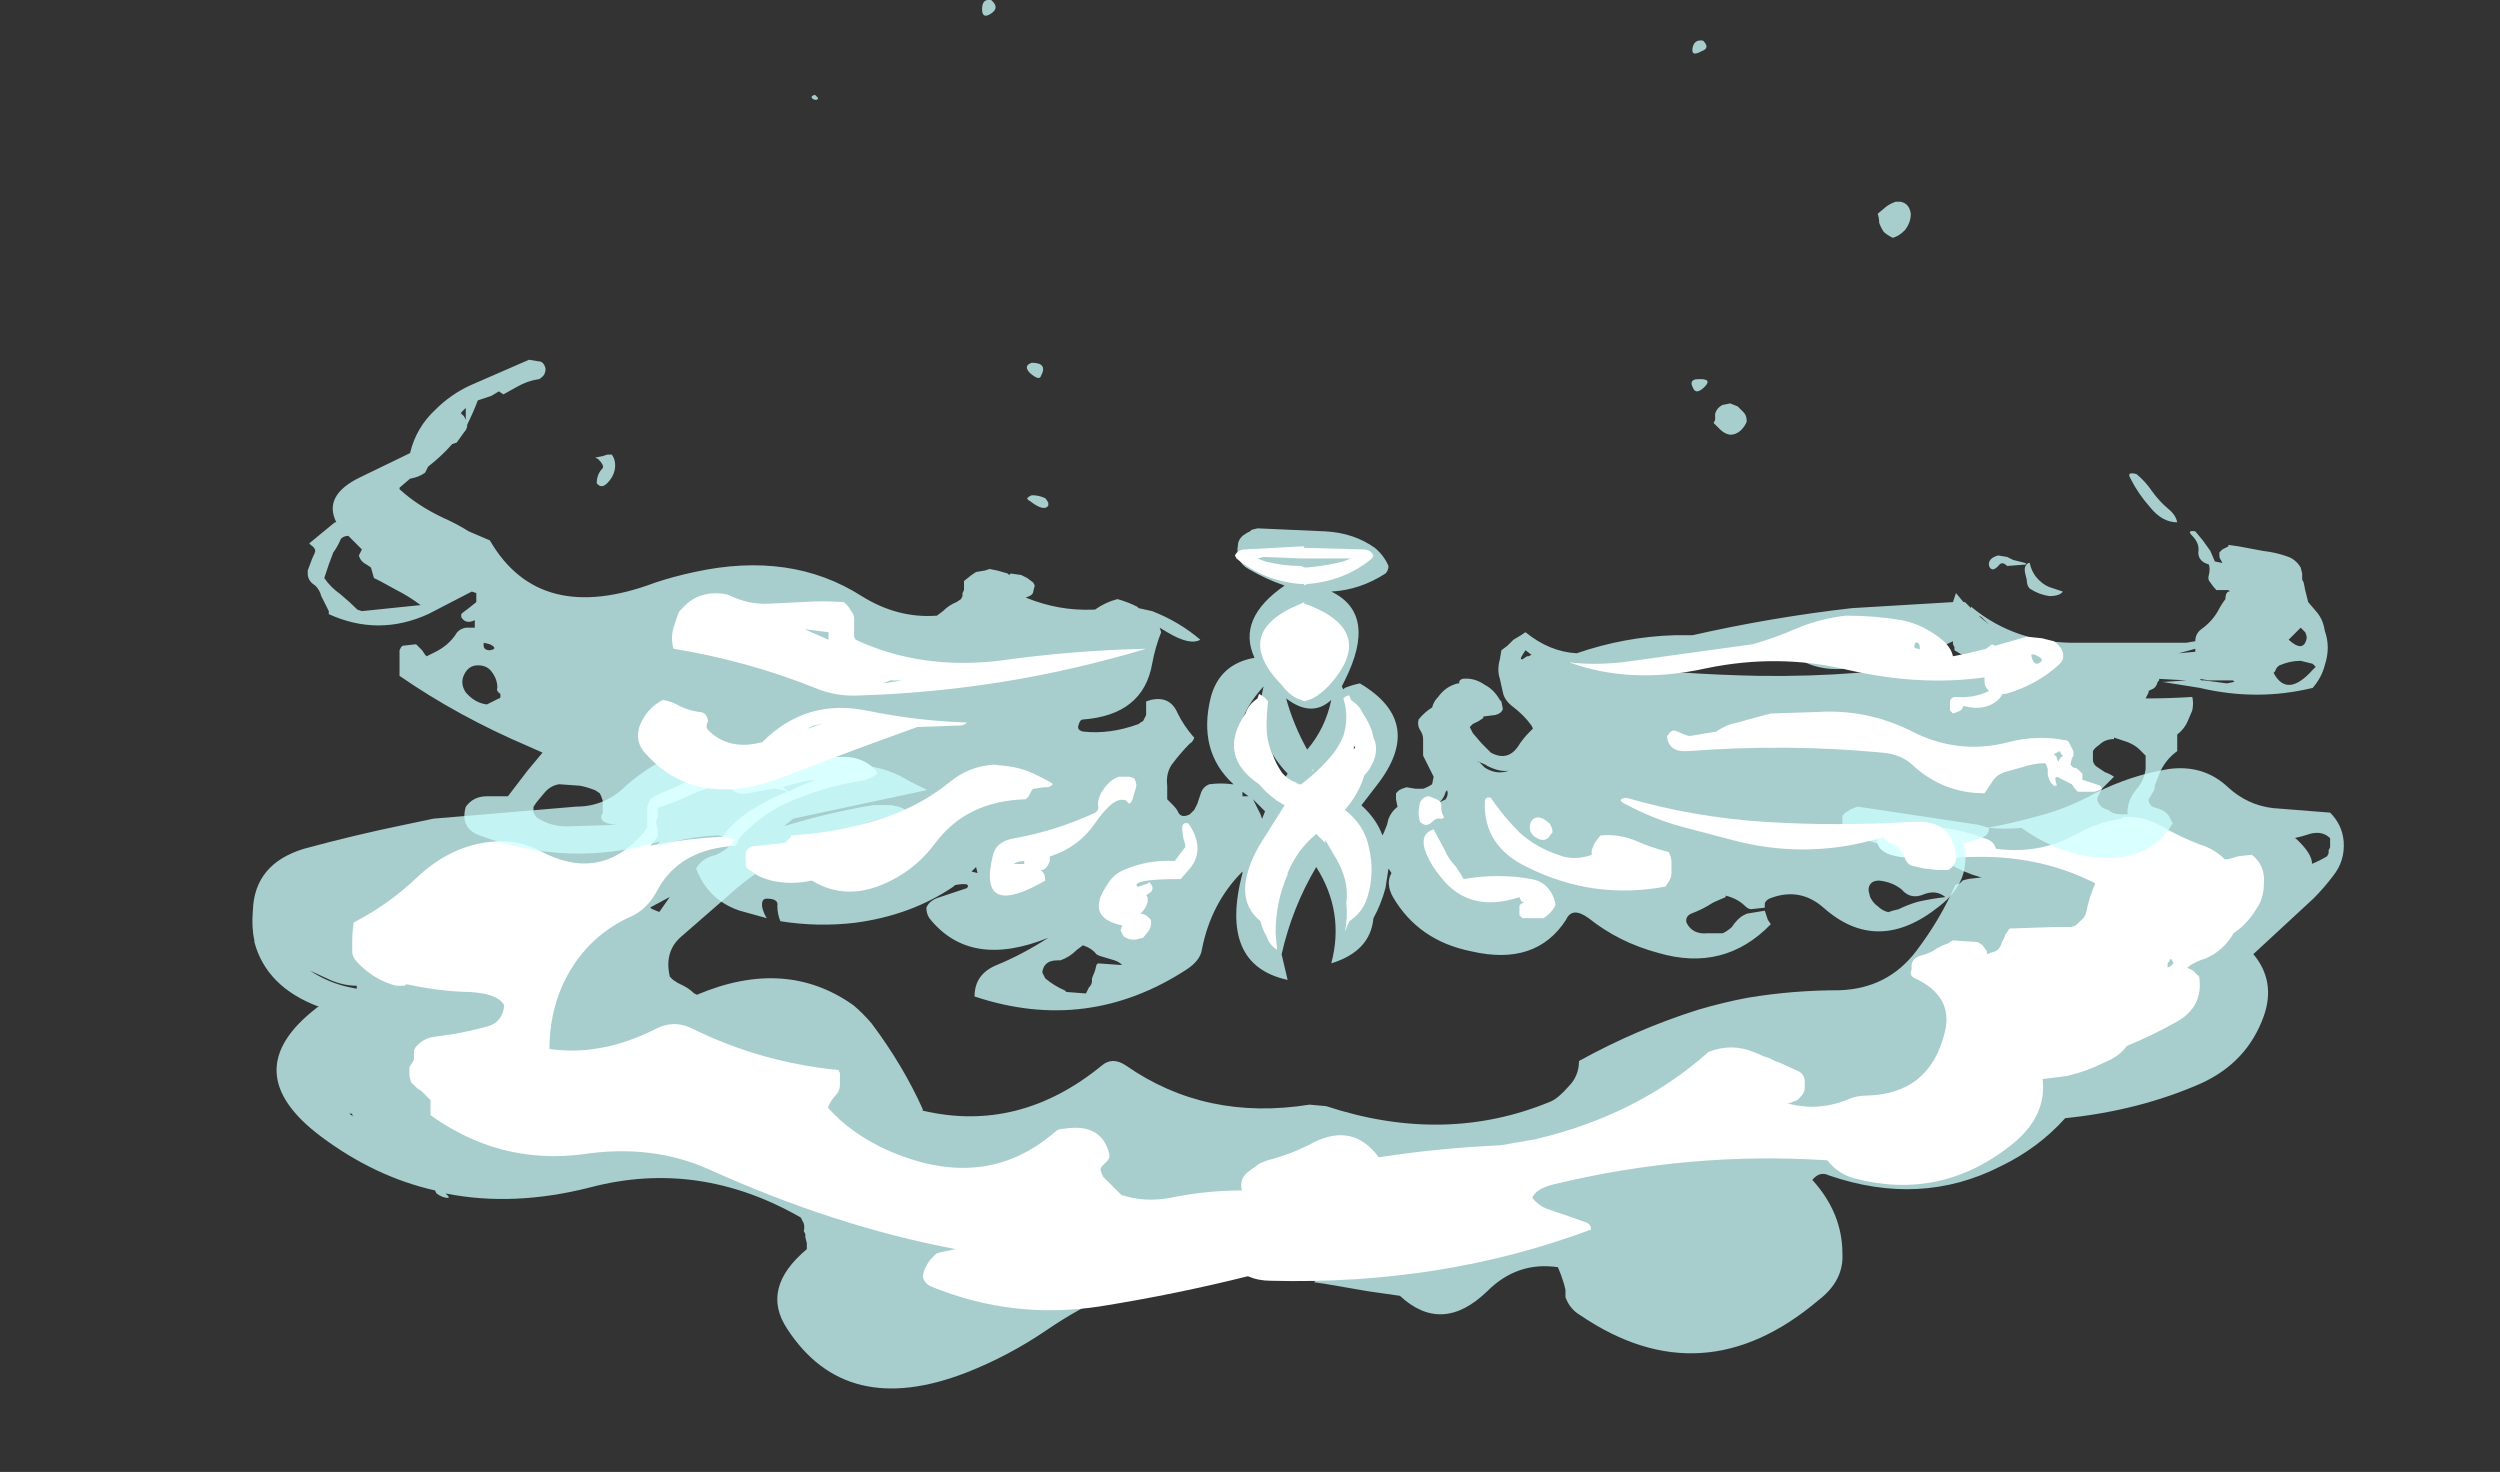 <?xml version="1.0" encoding="UTF-8" standalone="no"?>
<svg xmlns:ffdec="https://www.free-decompiler.com/flash" xmlns:xlink="http://www.w3.org/1999/xlink" ffdec:objectType="frame" height="342.25px" width="581.3px" xmlns="http://www.w3.org/2000/svg">
  <rect width="100%" height="100%" fill="#333333" stroke="none"/>
  <g transform="matrix(1.0, 0.0, 0.0, 1.0, 286.5, 417.85)">
    <use ffdec:characterId="1329" height="21.15" transform="matrix(7.0, 0.0, 0.0, 7.0, -227.7, -243.25)" width="69.45" xlink:href="#shape0"/>
    <use ffdec:characterId="1330" height="33.55" transform="matrix(7.0, 0.0, 0.0, 7.0, -214.95, -417.85)" width="67.1" xlink:href="#shape1"/>
  </g>
  <defs>
    <g id="shape0" transform="matrix(1.0, 0.0, 0.0, 1.0, 34.2, 5.5)">
      <path d="M19.1 -3.65 L23.1 -3.05 23.45 -2.95 Q24.25 -3.1 25.15 -3.35 26.1 -3.6 27.0 -4.1 28.2 -4.7 29.45 -4.9 30.6 -5.05 31.4 -4.3 32.05 -3.7 32.9 -3.6 L34.8 -3.45 Q35.2 -3.05 35.25 -2.5 35.3 -1.85 34.9 -1.35 34.6 -0.95 34.25 -0.6 L32.25 1.25 Q33.0 2.15 32.6 3.3 32.05 4.85 30.5 5.55 28.45 6.45 26.0 6.7 25.1 7.7 23.85 8.3 21.2 9.65 18.15 8.6 17.85 8.45 17.6 8.75 18.6 9.85 18.6 11.2 18.65 12.1 17.8 12.75 13.95 16.0 9.9 13.25 9.55 13.05 9.4 12.65 L9.4 12.4 9.35 12.2 9.25 11.9 9.15 11.65 Q7.8 11.45 6.8 12.45 5.3 13.9 3.9 12.6 L2.85 12.45 1.4 12.2 1.05 12.15 1.1 12.1 Q-3.55 10.8 -7.85 13.75 -9.1 14.6 -10.5 15.15 -14.5 16.7 -16.45 13.7 -17.35 12.35 -15.8 11.05 L-15.8 10.85 -15.85 10.65 -15.85 10.55 -15.9 10.45 Q-15.85 10.25 -15.95 10.1 L-16.0 10.0 Q-19.4 8.05 -23.0 9.0 -25.55 9.65 -27.8 9.2 L-27.7 9.3 -27.7 9.35 Q-27.9 9.35 -28.1 9.2 L-28.15 9.1 Q-30.15 8.65 -31.95 7.3 -34.8 5.15 -32.1 3.05 -32.05 3.0 -32.0 3.0 -33.75 2.35 -34.15 0.85 L-34.15 0.8 Q-34.25 0.35 -34.2 -0.2 -34.15 -1.75 -32.5 -2.25 -30.85 -2.7 -29.15 -3.05 L-28.2 -3.25 -27.0 -3.35 -23.45 -3.65 Q-22.5 -3.65 -21.8 -4.35 -20.9 -5.15 -19.8 -5.5 L-19.15 -5.35 -18.75 -5.3 -18.0 -5.15 -17.85 -5.0 -17.75 -4.8 Q-17.35 -4.75 -17.0 -4.95 -16.55 -5.2 -16.15 -5.35 -15.45 -5.65 -14.9 -5.3 L-14.8 -5.2 -14.7 -5.0 Q-13.45 -5.15 -12.4 -4.5 -12.1 -4.35 -11.8 -4.2 L-16.25 -3.25 -16.5 -3.05 -16.55 -3.0 Q-15.1 -3.45 -13.6 -3.7 L-13.0 -3.7 -12.75 -3.65 -12.4 -3.5 Q-14.3 -3.05 -16.0 -2.25 -17.3 -1.7 -18.4 -0.7 L-19.95 0.65 Q-20.55 1.15 -20.35 2.0 L-20.25 2.1 -20.1 2.2 -19.9 2.3 Q-19.7 2.4 -19.55 2.55 L-19.45 2.6 Q-16.5 1.35 -14.25 2.95 -13.95 3.2 -13.65 3.55 -12.6 4.95 -11.95 6.4 L-11.95 6.45 Q-8.75 7.2 -6.0 4.95 -5.65 4.65 -5.2 4.95 -2.55 6.8 0.9 6.25 L1.45 6.3 Q5.4 7.6 8.9 6.15 9.15 6.05 9.5 5.65 9.85 5.3 9.85 4.8 11.75 3.75 13.8 3.1 14.65 2.85 15.45 2.7 16.95 2.45 18.5 2.45 20.1 2.4 21.05 1.15 21.85 0.1 22.35 -1.05 L22.5 -1.1 22.6 -1.2 22.8 -1.25 23.25 -1.3 23.2 -1.3 Q22.65 -1.45 22.15 -1.75 21.55 -2.1 20.95 -2.2 19.8 -2.3 18.8 -2.8 18.55 -2.9 18.6 -3.15 L18.6 -3.25 Q18.6 -3.3 18.6 -3.35 L18.7 -3.45 Q18.8 -3.5 18.85 -3.55 L19.1 -3.65 M33.65 -2.6 Q34.2 -2.1 34.2 -1.75 34.45 -1.85 34.7 -2.0 L34.75 -2.1 34.75 -2.2 34.8 -2.3 34.8 -2.6 Q34.55 -2.85 34.15 -2.75 33.85 -2.65 33.6 -2.6 L33.65 -2.6 M-21.0 -0.3 L-20.95 -0.25 -20.7 -0.15 -20.35 -0.65 -21.0 -0.3 M-30.75 2.4 L-30.75 2.3 Q-31.2 2.3 -31.65 2.1 L-32.3 1.8 Q-31.7 2.2 -31.0 2.35 L-30.75 2.4 M-31.0 6.55 L-30.85 6.65 -30.9 6.6 -30.9 6.55 -31.0 6.55" fill="#ccfffe" fill-opacity="0.753" fill-rule="evenodd" stroke="none"/>
      <path d="M20.85 -1.95 Q19.75 -2.0 19.75 -2.55 19.45 -2.6 19.15 -2.75 21.45 -3.35 23.45 -2.55 23.65 -2.45 23.7 -2.25 25.15 -2.05 26.4 -2.75 27.1 -3.15 27.9 -3.25 L27.9 -3.3 Q28.6 -3.35 29.2 -3.0 29.8 -2.65 30.45 -2.4 30.95 -2.25 31.3 -1.9 31.35 -1.9 31.4 -1.9 L31.75 -2.0 32.2 -2.05 Q32.65 -1.7 32.6 -1.1 32.6 -0.6 32.35 -0.25 32.05 0.25 31.6 0.55 31.25 1.15 30.65 1.4 30.3 1.5 30.05 1.7 L30.25 1.8 30.45 2.0 Q30.6 3.0 29.7 3.5 28.9 3.95 28.05 4.3 27.8 4.65 27.3 4.85 26.7 5.15 26.05 5.3 L25.25 5.4 Q25.4 6.65 24.2 7.6 21.85 9.45 19.0 8.7 18.45 8.55 18.1 8.1 13.55 7.8 9.0 8.9 8.4 9.05 8.3 9.35 8.55 9.65 8.9 9.75 9.5 9.95 10.05 10.15 10.25 10.2 10.25 10.4 5.3 12.25 -0.4 12.1 -0.8 12.1 -1.15 11.95 -3.55 12.55 -6.05 12.95 -8.95 13.4 -11.65 12.3 -11.9 12.2 -11.95 11.95 L-11.9 11.75 -11.8 11.55 -11.7 11.4 -11.5 11.2 -11.35 11.15 -10.85 11.05 Q-14.85 10.3 -19.05 8.4 -20.95 7.55 -23.25 7.9 -26.0 8.25 -28.3 6.6 L-28.3 6.1 -28.6 5.8 -28.75 5.7 -28.95 5.5 -29.0 5.3 -29.0 5.0 -28.9 4.85 -28.85 4.75 -28.85 4.45 -28.8 4.35 Q-28.55 4.05 -28.2 4.0 L-27.5 3.9 Q-26.95 3.8 -26.4 3.65 -25.9 3.5 -25.85 2.95 -26.1 2.5 -27.3 2.5 -28.2 2.45 -29.1 2.25 L-29.15 2.3 -29.45 2.3 Q-30.2 2.1 -30.75 1.5 -30.9 1.35 -30.9 1.15 L-30.9 0.85 Q-30.9 0.5 -30.85 0.2 -29.7 -0.4 -28.8 -1.25 -27.5 -2.5 -25.9 -2.5 -25.3 -2.5 -24.7 -2.2 -22.7 -1.1 -21.25 -2.75 L-21.1 -2.95 -21.1 -3.65 -21.0 -3.9 -20.85 -4.0 -20.75 -4.05 Q-20.25 -4.25 -19.75 -4.5 -19.45 -4.65 -19.1 -4.7 L-18.1 -4.75 -17.75 -4.75 -16.95 -4.95 Q-16.4 -5.1 -15.85 -5.3 L-14.45 -5.3 Q-13.9 -5.25 -13.55 -4.9 -13.5 -4.85 -13.45 -4.75 -13.7 -4.55 -14.05 -4.5 -15.25 -4.3 -16.4 -3.8 -17.2 -3.45 -17.85 -2.8 -18.05 -2.65 -18.15 -2.35 -20.0 -2.25 -20.75 -0.9 -21.1 -0.2 -21.75 0.05 -23.2 0.75 -23.9 2.25 -24.35 3.25 -24.35 4.4 -22.65 4.65 -20.85 3.75 -20.2 3.4 -19.55 3.75 -17.3 4.85 -14.75 5.1 L-14.7 5.2 -14.7 5.6 Q-14.7 5.8 -14.85 5.95 -15.0 6.1 -15.1 6.35 -14.35 7.2 -13.15 7.75 -9.9 9.2 -7.55 7.15 -7.45 7.05 -7.25 7.05 -6.0 6.85 -5.75 7.9 L-5.75 8.0 -5.8 8.1 -6.0 8.3 -6.05 8.4 -6.0 8.55 -5.95 8.65 -5.35 9.25 Q-4.6 9.5 -3.75 9.35 -2.55 9.1 -1.35 9.1 -1.45 8.7 -1.1 8.45 L-0.75 8.2 -0.5 8.1 Q0.3 7.9 1.05 7.5 2.35 6.85 3.2 8.0 5.1 7.7 7.25 7.6 L8.4 7.4 Q11.8 6.6 14.15 4.5 14.9 4.2 15.65 4.5 L16.0 4.65 Q16.2 4.7 16.35 4.8 L16.5 4.85 17.05 5.1 Q17.35 5.2 17.35 5.5 L17.35 5.7 Q17.35 5.85 17.2 6.0 L17.1 6.1 16.85 6.2 16.75 6.2 Q17.8 6.5 18.85 6.05 19.1 5.95 19.4 5.95 21.5 5.9 22.0 3.85 22.3 2.65 21.0 2.05 20.8 1.95 20.9 1.75 20.85 1.4 21.2 1.3 21.4 1.25 21.6 1.15 L21.75 1.05 21.95 0.95 22.1 0.9 22.25 0.8 22.35 0.8 23.1 0.85 23.25 0.95 23.4 1.15 23.4 1.25 Q23.55 1.2 23.7 1.15 23.85 1.05 23.9 0.85 L24.0 0.65 Q24.0 0.6 24.05 0.55 L24.15 0.4 25.65 0.35 26.2 0.35 26.35 0.3 26.5 0.15 Q26.65 0.05 26.7 -0.15 26.8 -0.65 27.0 -1.1 24.95 -2.15 22.4 -1.95 21.6 -1.9 20.85 -1.95 M29.5 1.4 L29.45 1.5 29.4 1.55 29.4 1.7 29.5 1.65 29.6 1.55 29.55 1.45 29.5 1.4 M-18.45 -4.4 Q-19.1 -4.3 -19.75 -4.0 -20.05 -3.85 -20.35 -3.75 L-20.75 -3.6 -20.75 -3.3 -20.8 -3.2 -20.8 -3.1 -20.75 -2.85 -20.75 -2.65 -21.0 -2.35 -20.75 -2.4 Q-19.65 -2.6 -18.6 -2.65 L-18.45 -2.85 Q-18.0 -3.35 -17.45 -3.65 -16.95 -3.95 -16.45 -4.15 L-16.6 -4.2 -16.9 -4.25 -17.7 -4.1 Q-18.1 -4.0 -18.4 -4.3 L-18.45 -4.4 M-16.4 -4.15 L-16.1 -4.3 -15.5 -4.55 -15.45 -4.55 -15.85 -4.5 -16.6 -4.3 -16.4 -4.15" fill="#ffffff" fill-rule="evenodd" stroke="none"/>
    </g>
    <g id="shape1" transform="matrix(1.0, 0.0, 0.0, 1.0, 33.1, 31.6)">
      <path d="M13.2 -29.9 Q12.85 -29.7 12.9 -30.0 12.95 -30.3 13.25 -30.25 13.5 -30.0 13.2 -29.9 M19.8 -24.9 Q20.1 -24.85 20.15 -24.5 20.15 -24.2 19.95 -23.95 19.75 -23.75 19.55 -23.7 19.35 -23.8 19.25 -23.9 19.15 -24.05 19.1 -24.2 19.1 -24.35 19.05 -24.5 L19.35 -24.75 Q19.5 -24.85 19.65 -24.9 L19.8 -24.9 M14.15 -18.2 L14.4 -18.1 14.6 -17.9 Q14.7 -17.8 14.7 -17.6 14.65 -17.45 14.5 -17.3 14.15 -17.0 13.8 -17.35 13.7 -17.45 13.6 -17.55 L13.65 -17.65 13.65 -17.85 Q13.7 -18.05 13.9 -18.15 L14.15 -18.2 M13.3 -18.75 Q13.0 -18.45 12.9 -18.75 12.8 -18.95 13.0 -19.0 13.6 -19.05 13.3 -18.75 M7.35 -10.0 Q7.25 -9.85 7.2 -9.75 L7.2 -9.7 7.25 -9.7 7.4 -9.8 7.45 -9.8 7.55 -9.85 7.35 -10.0 M6.75 -10.15 L6.95 -10.35 7.2 -10.5 7.35 -10.6 Q8.15 -9.95 9.05 -9.9 10.65 -10.45 12.3 -10.5 L12.9 -10.5 Q15.55 -11.1 18.2 -11.4 L21.55 -11.6 21.65 -11.9 21.9 -11.6 21.95 -11.6 22.15 -11.4 22.15 -11.45 Q23.65 -10.2 25.75 -10.25 L29.3 -10.25 29.6 -10.3 Q29.6 -10.55 29.8 -10.7 30.15 -10.95 30.35 -11.3 30.45 -11.5 30.6 -11.7 30.6 -11.9 30.7 -11.95 L30.75 -11.95 30.7 -12.0 30.3 -12.0 Q30.2 -12.1 30.1 -12.25 30.0 -12.35 30.05 -12.5 30.1 -12.7 30.05 -12.85 29.7 -12.95 29.7 -13.25 29.75 -13.55 29.5 -13.8 29.3 -14.0 29.6 -13.95 L29.85 -13.65 30.1 -13.3 30.25 -12.95 30.5 -12.9 30.45 -13.0 Q30.4 -13.05 30.4 -13.15 L30.4 -13.25 30.5 -13.35 30.7 -13.45 30.7 -13.5 31.05 -13.45 31.85 -13.3 Q32.3 -13.25 32.7 -13.1 32.95 -13.0 33.1 -12.75 L33.15 -12.55 33.15 -12.35 33.2 -12.25 33.25 -12.0 33.35 -11.6 33.65 -11.25 Q33.85 -11.0 33.9 -10.65 34.1 -10.1 33.9 -9.5 33.8 -9.1 33.5 -8.75 31.65 -8.3 29.75 -8.75 L28.5 -8.95 28.6 -8.95 29.3 -9.0 28.4 -9.05 28.4 -9.0 28.35 -8.95 Q28.3 -8.75 28.15 -8.7 L28.05 -8.65 28.05 -8.6 27.95 -8.4 Q28.75 -8.4 29.5 -8.45 29.55 -8.25 29.5 -8.0 L29.35 -7.65 Q29.25 -7.4 29.0 -7.2 L29.0 -6.65 Q28.65 -6.4 28.45 -6.0 L28.25 -5.5 28.25 -5.4 28.2 -5.3 28.05 -5.05 Q28.05 -4.8 28.35 -4.75 28.65 -4.65 28.75 -4.45 L28.85 -4.25 Q27.95 -2.75 25.75 -3.2 24.75 -3.45 23.9 -4.05 23.85 -4.05 23.85 -4.1 23.3 -4.05 22.75 -4.1 22.75 -3.95 22.65 -3.85 22.3 -3.65 21.9 -3.6 22.2 -2.35 21.1 -1.5 19.05 0.15 17.25 -1.45 16.45 -2.15 15.45 -1.75 15.35 -1.7 15.3 -1.6 L15.3 -1.45 14.85 -1.4 Q14.75 -1.4 14.65 -1.5 14.4 -1.75 14.0 -1.85 L14.0 -1.8 13.65 -1.65 13.55 -1.6 Q13.25 -1.4 12.85 -1.25 12.65 -1.15 12.7 -0.95 12.9 -0.55 13.4 -0.6 L13.9 -0.6 14.0 -0.65 Q14.15 -0.75 14.2 -0.8 14.4 -1.1 14.6 -1.2 L14.7 -1.25 15.3 -1.35 Q15.35 -1.2 15.4 -1.05 L15.5 -0.9 Q13.95 0.7 11.75 0.05 10.45 -0.3 9.45 -1.1 8.9 -1.5 8.7 -1.05 7.7 0.5 5.55 0.0 3.8 -0.35 2.95 -1.8 2.7 -2.25 2.9 -2.6 L2.8 -2.75 2.7 -2.1 Q2.55 -1.55 2.3 -1.1 2.2 0.0 0.9 0.4 1.35 -1.3 0.4 -2.8 -0.4 -1.45 -0.75 0.1 L-0.55 0.95 Q-2.85 0.45 -2.05 -2.6 L-2.05 -2.65 Q-3.1 -1.6 -3.4 -0.05 -3.45 0.3 -3.9 0.6 -7.2 2.75 -10.95 1.5 -10.95 0.75 -10.2 0.45 -9.35 0.1 -8.5 -0.45 -11.1 0.6 -12.45 -1.1 -12.55 -1.25 -12.55 -1.45 -12.45 -1.7 -12.1 -1.8 -11.65 -1.95 -11.2 -2.1 -11.05 -2.3 -11.6 -2.2 L-11.65 -2.15 Q-13.05 -1.2 -14.9 -0.95 -16.15 -0.8 -17.4 -1.0 -17.5 -1.25 -17.5 -1.5 -17.45 -1.75 -17.85 -1.75 -18.05 -1.75 -18.0 -1.45 -17.95 -1.25 -17.85 -1.1 L-18.75 -1.35 Q-19.8 -1.7 -20.2 -2.75 -20.0 -3.1 -19.55 -3.2 -19.2 -3.35 -19.0 -3.6 L-18.9 -3.7 -19.45 -3.85 -19.5 -3.85 Q-20.5 -3.8 -21.45 -3.5 L-21.45 -3.6 -21.4 -3.65 Q-24.4 -2.75 -27.4 -3.85 -28.05 -4.1 -27.85 -4.8 -27.6 -5.15 -27.15 -5.15 L-26.45 -5.15 -25.8 -6.0 -25.3 -6.6 -25.75 -6.8 Q-28.1 -7.8 -30.05 -9.15 L-30.05 -10.0 -30.0 -10.1 -29.95 -10.15 -29.5 -10.2 -29.3 -10.0 -29.2 -9.85 -29.15 -9.8 -28.85 -9.95 Q-28.45 -10.15 -28.2 -10.5 -28.1 -10.7 -27.85 -10.75 L-27.55 -10.75 -27.55 -11.0 Q-27.85 -10.85 -28.0 -11.1 L-28.0 -11.2 -27.95 -11.25 -27.75 -11.4 -27.5 -11.6 -27.5 -11.9 -27.65 -11.95 -29.1 -11.2 Q-30.75 -10.45 -32.4 -11.2 L-32.4 -11.3 -32.65 -11.8 Q-32.7 -12.0 -32.85 -12.15 -33.1 -12.3 -33.1 -12.55 L-33.1 -12.65 -32.95 -13.05 Q-32.85 -13.25 -32.85 -13.3 -32.85 -13.4 -33.0 -13.5 L-33.05 -13.55 -32.2 -14.25 -32.15 -14.25 Q-32.6 -15.15 -31.35 -15.75 L-29.7 -16.55 Q-29.5 -17.4 -28.85 -18.0 -28.35 -18.5 -27.7 -18.8 L-25.75 -19.65 -25.45 -19.6 Q-25.25 -19.6 -25.2 -19.35 -25.2 -19.15 -25.35 -19.05 -25.4 -19.0 -25.45 -19.0 -25.8 -18.95 -26.15 -18.75 L-26.6 -18.5 -26.75 -18.6 -27.0 -18.45 -27.45 -18.3 Q-27.6 -17.9 -27.8 -17.5 -27.8 -17.35 -27.9 -17.25 L-28.15 -16.9 -28.3 -16.85 Q-28.65 -16.45 -29.1 -16.1 L-29.2 -15.9 Q-29.4 -15.75 -29.7 -15.7 L-30.05 -15.4 -30.05 -15.35 Q-29.45 -14.8 -28.6 -14.4 -28.15 -14.2 -27.75 -13.95 L-27.05 -13.65 Q-25.4 -10.8 -21.55 -12.25 -20.95 -12.45 -20.25 -12.6 -17.05 -13.3 -14.7 -11.8 -13.5 -11.05 -12.2 -11.15 L-12.0 -11.3 Q-11.8 -11.5 -11.55 -11.6 L-11.4 -11.7 -11.35 -11.8 -11.35 -11.9 -11.3 -12.0 -11.3 -12.3 -11.05 -12.5 -10.9 -12.6 -10.6 -12.65 -10.45 -12.7 -10.2 -12.65 -9.85 -12.55 -9.8 -12.5 -9.75 -12.55 -9.4 -12.5 -9.2 -12.4 -9.0 -12.25 -8.95 -12.15 -9.0 -11.95 Q-9.0 -11.9 -9.05 -11.85 -9.1 -11.8 -9.25 -11.75 -8.15 -11.3 -7.0 -11.35 L-6.95 -11.35 Q-6.6 -11.6 -6.2 -11.7 -5.85 -11.6 -5.55 -11.45 L-5.5 -11.4 -5.05 -11.3 Q-4.15 -10.95 -3.45 -10.35 -3.8 -10.15 -4.55 -10.6 L-4.8 -10.75 -4.75 -10.6 Q-4.95 -10.1 -5.05 -9.55 -5.35 -7.85 -7.35 -7.7 -7.45 -7.7 -7.5 -7.5 -7.55 -7.35 -7.35 -7.3 -6.45 -7.2 -5.5 -7.55 -5.45 -7.6 -5.35 -7.65 L-5.25 -7.85 -5.25 -8.3 -5.1 -8.35 Q-4.45 -8.5 -4.2 -7.9 -4.0 -7.5 -3.7 -7.15 L-3.65 -7.1 Q-3.7 -6.95 -3.8 -6.9 -4.1 -6.6 -4.4 -6.2 -4.6 -5.9 -4.55 -5.5 L-4.55 -5.05 -4.35 -4.85 Q-4.25 -4.75 -4.2 -4.65 -4.1 -4.4 -3.8 -4.55 L-3.65 -4.7 -3.55 -4.9 -3.45 -5.2 Q-3.4 -5.4 -3.25 -5.5 L-3.15 -5.55 Q-2.75 -5.6 -2.4 -5.55 L-2.35 -5.55 Q-3.55 -6.65 -3.1 -8.45 -2.8 -9.55 -1.65 -9.75 -2.25 -11.05 -0.65 -12.15 -1.25 -12.35 -1.85 -12.7 -2.3 -12.95 -2.2 -13.5 -2.2 -13.65 -2.05 -13.8 L-1.9 -13.9 -1.8 -13.95 -1.75 -14.0 -1.55 -14.05 0.7 -13.95 Q1.65 -13.9 2.35 -13.4 2.65 -13.15 2.8 -12.8 2.8 -12.65 2.7 -12.55 1.85 -12.0 0.9 -11.95 2.45 -11.2 1.35 -9.0 L1.25 -8.8 1.3 -8.7 1.35 -8.75 Q1.6 -8.85 1.85 -8.9 4.05 -7.6 2.4 -5.5 L1.9 -4.85 Q2.4 -4.4 2.6 -3.85 L2.65 -3.95 2.75 -4.2 2.8 -4.4 Q2.9 -4.65 3.1 -4.8 L3.05 -5.05 3.05 -5.25 3.15 -5.35 3.25 -5.4 3.4 -5.45 3.7 -5.4 3.95 -5.4 Q4.1 -5.45 4.25 -5.55 L4.3 -5.8 4.15 -6.1 Q4.05 -6.3 3.95 -6.5 3.95 -6.6 3.95 -6.7 L3.95 -7.05 Q3.95 -7.2 3.85 -7.35 3.75 -7.5 3.8 -7.7 4.0 -7.95 4.25 -8.1 4.3 -8.3 4.45 -8.45 4.7 -8.8 5.1 -8.9 L5.15 -8.9 5.15 -8.95 Q5.15 -9.0 5.25 -9.05 5.65 -9.1 6.0 -8.85 6.3 -8.7 6.5 -8.35 L6.55 -8.3 6.6 -8.05 Q6.55 -7.9 6.35 -7.85 L5.95 -7.8 5.95 -7.75 5.8 -7.65 5.6 -7.55 5.5 -7.45 5.6 -7.25 5.9 -6.9 6.2 -6.6 Q6.75 -6.3 7.1 -6.8 7.25 -7.05 7.5 -7.3 L7.6 -7.4 7.55 -7.5 Q7.3 -7.85 6.9 -8.15 6.65 -8.35 6.6 -8.6 L6.5 -9.05 Q6.4 -9.35 6.5 -9.7 L6.55 -10.0 6.75 -10.15 M0.25 -10.5 L-0.1 -10.2 -0.4 -9.9 -0.2 -9.85 -0.05 -9.75 0.0 -9.65 0.0 -9.45 Q0.0 -9.35 -0.05 -9.25 0.2 -9.1 0.4 -9.35 L0.5 -9.45 Q0.6 -9.6 0.6 -9.75 0.65 -9.95 0.55 -10.1 L0.45 -10.4 Q0.35 -10.6 0.25 -10.5 M5.8 -6.3 L6.0 -6.1 Q6.4 -5.85 6.8 -6.0 6.5 -5.95 6.1 -6.15 5.95 -6.25 5.75 -6.3 L5.8 -6.3 M4.7 -5.05 Q4.8 -5.2 4.75 -5.35 L4.7 -5.3 Q4.65 -5.1 4.5 -4.95 L4.7 -5.05 M1.0 -5.65 L1.65 -6.5 Q2.4 -7.4 1.45 -7.95 1.6 -6.8 0.85 -5.8 L1.0 -5.65 M1.25 -4.0 L1.25 -4.0 M0.3 -5.2 L0.0 -4.9 0.35 -4.7 0.55 -5.0 0.3 -5.2 M0.9 -8.35 Q0.25 -7.75 -0.6 -8.4 -0.35 -7.5 0.1 -6.7 0.7 -7.4 0.9 -8.35 M22.75 -12.8 Q22.7 -13.05 23.05 -13.15 L23.35 -13.1 23.55 -13.0 23.95 -12.9 24.0 -12.85 23.35 -12.8 Q23.2 -12.95 23.1 -12.85 22.85 -12.55 22.75 -12.8 M22.5 -11.1 L22.4 -11.15 22.75 -10.85 22.5 -11.1 M19.2 -10.4 Q20.15 -10.4 20.75 -10.65 L18.5 -10.45 19.2 -10.4 M21.6 -10.1 L21.55 -10.2 21.55 -10.3 Q21.25 -10.15 20.8 -9.95 19.45 -9.5 18.1 -9.4 16.85 -9.25 16.05 -10.0 L14.7 -10.05 11.75 -9.75 10.0 -9.5 Q12.5 -9.2 15.1 -9.15 18.4 -9.1 21.6 -9.65 L22.1 -9.7 Q21.85 -9.85 21.6 -10.0 L21.6 -10.1 M19.85 -2.05 Q19.55 -2.3 19.1 -2.35 18.8 -2.35 18.75 -2.1 L18.75 -2.0 18.8 -1.8 Q18.9 -1.6 19.05 -1.5 19.2 -1.35 19.4 -1.3 L19.55 -1.35 19.75 -1.4 Q20.05 -1.55 20.4 -1.65 20.85 -1.75 21.3 -1.8 21.0 -2.05 20.6 -1.9 20.15 -1.7 19.85 -2.05 M28.15 -15.3 Q28.4 -14.95 28.7 -14.7 28.95 -14.5 29.0 -14.25 28.5 -14.25 28.1 -14.75 27.7 -15.2 27.45 -15.7 27.3 -15.95 27.65 -15.85 27.95 -15.6 28.15 -15.3 M33.1 -10.75 L32.7 -10.35 Q33.2 -9.9 33.3 -10.4 33.3 -10.5 33.25 -10.6 L33.1 -10.75 M30.9 -8.95 L30.85 -9.0 30.05 -9.0 29.75 -9.05 29.8 -9.0 29.9 -9.0 30.65 -8.9 30.9 -8.95 M29.6 -9.95 L29.6 -10.05 29.05 -9.9 29.6 -9.95 M33.5 -9.55 L33.1 -9.65 Q32.75 -9.65 32.4 -9.5 32.3 -9.45 32.25 -9.3 L32.2 -9.25 Q32.65 -8.4 33.5 -9.35 L33.6 -9.45 33.5 -9.55 M24.3 -12.45 Q24.5 -12.2 24.75 -12.1 L25.2 -11.95 Q25.1 -11.8 24.75 -11.8 24.4 -11.85 24.1 -12.05 24.0 -12.15 24.0 -12.35 L23.95 -12.55 Q23.9 -12.75 24.0 -12.85 L24.05 -12.9 24.1 -12.9 Q24.15 -12.65 24.3 -12.45 M27.7 -5.45 Q27.9 -5.7 27.95 -6.05 L27.95 -6.5 27.75 -6.7 Q27.6 -6.85 27.35 -6.95 L26.9 -7.1 26.9 -7.05 Q26.6 -7.05 26.4 -6.85 26.25 -6.75 26.2 -6.65 L26.2 -6.35 Q26.2 -6.25 26.3 -6.15 26.45 -6.05 26.6 -5.95 26.75 -5.9 26.9 -5.8 L26.5 -5.4 Q26.45 -5.3 26.4 -5.2 L26.35 -5.1 26.35 -5.0 Q26.45 -4.75 26.7 -4.7 L26.85 -4.6 Q27.0 -4.55 27.2 -4.55 L27.35 -4.55 27.35 -4.65 Q27.35 -5.05 27.7 -5.45 M-16.15 -28.35 Q-16.15 -28.25 -16.3 -28.3 -16.45 -28.4 -16.25 -28.45 L-16.15 -28.35 M-10.4 -31.15 Q-10.7 -30.95 -10.7 -31.3 -10.7 -31.65 -10.4 -31.6 -10.1 -31.35 -10.4 -31.15 M-27.85 -17.9 L-27.85 -18.05 -28.0 -17.9 -28.0 -17.85 Q-27.9 -17.8 -27.85 -17.65 L-27.85 -17.9 M-23.15 -16.5 L-23.0 -16.5 Q-22.85 -16.3 -22.9 -16.0 -22.95 -15.75 -23.15 -15.55 -23.35 -15.35 -23.5 -15.55 -23.5 -15.85 -23.3 -16.05 -23.25 -16.15 -23.45 -16.35 L-23.55 -16.4 -23.3 -16.45 -23.15 -16.5 M-27.0 -9.3 Q-27.15 -9.5 -27.45 -9.5 -27.75 -9.5 -27.9 -9.2 -28.05 -8.9 -27.85 -8.6 -27.55 -8.25 -27.15 -8.2 L-26.75 -8.4 Q-26.7 -8.4 -26.7 -8.45 L-26.7 -8.55 Q-26.85 -8.65 -26.8 -8.75 -26.8 -9.05 -27.0 -9.3 M-27.25 -10.25 Q-27.3 -10.0 -27.05 -10.0 -26.75 -10.05 -27.05 -10.2 L-27.25 -10.25 M-31.3 -13.35 L-31.75 -13.8 Q-31.9 -13.8 -32.0 -13.7 -32.1 -13.45 -32.25 -13.25 L-32.4 -12.85 -32.55 -12.4 Q-32.35 -12.1 -32.0 -11.85 -31.7 -11.6 -31.45 -11.35 L-31.3 -11.3 -29.85 -11.45 -29.35 -11.5 Q-29.75 -11.8 -30.15 -12.0 L-30.7 -12.3 -30.9 -12.4 -31.0 -12.75 -31.15 -12.85 Q-31.35 -12.95 -31.4 -13.15 L-31.3 -13.35 M-23.55 -5.35 Q-23.8 -5.45 -24.05 -5.5 L-24.75 -5.55 Q-25.05 -5.5 -25.25 -5.25 L-25.5 -4.95 -25.6 -4.8 -25.6 -4.6 -25.5 -4.45 Q-25.05 -4.15 -24.5 -4.15 L-22.85 -4.2 Q-23.4 -4.25 -23.35 -4.5 L-23.3 -4.6 -23.3 -5.0 -23.35 -5.15 -23.4 -5.25 -23.55 -5.35 M-9.1 -19.2 Q-9.35 -19.45 -9.05 -19.55 -8.5 -19.55 -8.75 -19.1 -8.8 -18.95 -9.1 -19.2 M-9.05 -15.15 Q-8.8 -15.15 -8.6 -15.05 -8.55 -15.0 -8.5 -14.9 L-8.5 -14.8 Q-8.65 -14.6 -9.1 -14.95 -9.2 -15.0 -9.2 -15.05 L-9.15 -15.1 -9.05 -15.15 M-7.35 -0.2 L-7.55 -0.05 Q-7.8 0.2 -8.1 0.3 L-8.2 0.3 Q-8.65 0.3 -8.7 0.7 L-8.6 0.9 Q-8.3 1.15 -7.95 1.3 L-7.9 1.35 -7.25 1.4 -7.15 1.2 Q-7.05 1.1 -7.05 1.0 L-7.05 0.9 -6.95 0.65 -6.9 0.45 -6.85 0.4 -6.15 0.45 -6.05 0.45 Q-6.15 0.35 -6.3 0.3 L-6.8 0.15 -6.9 0.1 Q-7.05 -0.1 -7.35 -0.2 M-10.85 -2.6 L-10.9 -2.8 -11.05 -2.65 -10.85 -2.6 M-0.55 -5.9 Q-1.75 -7.15 -1.35 -8.8 -3.15 -6.8 -0.9 -5.35 L-0.55 -5.9 M-2.05 -5.15 L-1.85 -5.15 -2.05 -5.3 Q-2.05 -5.2 -2.05 -5.15 M-1.45 -4.55 L-1.4 -4.4 -1.3 -4.65 -1.7 -5.05 -1.45 -4.55 M-0.6 -4.0 Q-1.05 -3.15 -1.1 -2.1 -0.95 -2.6 -0.6 -3.15 L-0.3 -3.7 -0.6 -4.0" fill="#ccfffe" fill-opacity="0.753" fill-rule="evenodd" stroke="none"/>
      <path d="M10.55 -9.6 L14.9 -10.2 Q15.6 -10.4 16.3 -10.7 17.1 -11.05 18.0 -11.15 18.95 -11.15 19.85 -11.0 20.6 -10.85 21.25 -10.3 21.5 -10.05 21.55 -9.8 L22.05 -9.9 22.65 -10.05 22.85 -10.2 22.95 -10.15 24.0 -10.45 24.5 -10.4 24.9 -10.3 Q25.05 -10.2 25.15 -10.05 25.3 -9.75 25.1 -9.55 24.35 -8.85 23.3 -8.55 L23.2 -8.55 23.1 -8.4 Q22.65 -7.95 21.9 -8.15 L21.85 -8.05 21.8 -8.0 21.7 -7.95 21.55 -7.9 Q21.5 -7.95 21.45 -8.0 21.45 -8.1 21.45 -8.15 L21.45 -8.25 Q21.45 -8.45 21.65 -8.45 22.25 -8.4 22.75 -8.65 L22.7 -8.7 Q22.6 -8.8 22.6 -8.95 L22.6 -9.1 Q20.45 -8.8 18.05 -9.35 15.75 -9.9 13.35 -9.4 10.85 -8.85 8.8 -9.6 9.6 -9.5 10.55 -9.6 M2.3 -13.15 L2.25 -13.05 Q1.35 -12.3 0.1 -12.2 L0.0 -12.15 0.0 -12.2 -0.1 -12.2 Q-1.35 -12.3 -2.25 -13.05 L-2.3 -13.15 Q-2.2 -13.35 -1.95 -13.35 L-0.1 -13.45 0.0 -13.45 0.0 -13.4 0.1 -13.4 1.95 -13.35 Q2.2 -13.35 2.3 -13.15 M1.3 -12.95 L1.55 -13.05 -0.1 -13.05 -1.35 -13.1 -1.55 -13.05 -1.3 -12.95 Q-0.7 -12.8 -0.1 -12.8 L0.0 -12.75 0.1 -12.75 Q0.7 -12.8 1.3 -12.95 M0.0 -11.55 L0.15 -11.5 Q2.45 -10.6 0.8 -8.8 0.45 -8.45 0.15 -8.35 L0.0 -8.3 -0.1 -8.35 Q-0.45 -8.45 -0.75 -8.85 -2.45 -10.6 -0.1 -11.55 L0.0 -11.6 0.0 -11.55 M1.95 -7.9 Q2.25 -7.45 2.3 -7.1 2.5 -6.7 2.25 -6.2 2.15 -6.0 2.0 -5.85 1.8 -5.2 1.35 -4.7 2.0 -4.2 2.15 -3.45 2.35 -2.6 2.1 -1.8 1.95 -1.3 1.5 -1.0 L1.35 -0.65 Q1.45 -1.1 1.4 -1.6 1.5 -2.35 1.05 -3.1 L0.7 -3.7 0.7 -3.6 0.4 -3.9 Q-0.25 -3.35 -0.55 -2.6 L-0.55 -2.55 Q-0.95 -1.65 -0.95 -0.6 L-0.9 -0.05 Q-1.15 -0.2 -1.25 -0.5 -1.4 -0.75 -1.45 -1.0 -2.45 -1.8 -1.5 -3.5 L-0.65 -4.85 -0.9 -5.0 Q-1.25 -5.25 -1.5 -5.55 -2.9 -6.5 -1.95 -7.9 -1.85 -8.2 -1.55 -8.4 L-1.5 -8.55 Q-1.3 -8.45 -1.2 -8.3 -1.25 -7.9 -1.25 -7.45 -1.25 -7.05 -1.1 -6.65 L-1.05 -6.55 Q-0.95 -6.25 -0.75 -5.95 -0.55 -5.7 -0.25 -5.6 L-0.25 -5.55 -0.2 -5.6 -0.2 -5.55 -0.1 -5.55 Q0.5 -6.0 0.95 -6.55 1.15 -6.8 1.3 -7.15 1.5 -7.8 1.3 -8.4 1.4 -8.5 1.5 -8.5 L1.55 -8.35 Q1.85 -8.15 1.95 -7.9 M4.15 -5.15 L4.4 -5.05 Q4.6 -4.95 4.55 -4.8 4.55 -4.6 4.65 -4.45 4.6 -4.4 4.55 -4.4 4.4 -4.45 4.25 -4.3 4.05 -4.1 3.85 -4.3 3.8 -4.45 3.8 -4.6 3.8 -4.75 3.85 -4.95 3.95 -5.15 4.15 -5.15 M1.7 -6.8 L1.65 -6.8 1.65 -6.7 1.7 -6.8 M1.75 -7.05 L1.75 -7.05 M0.3 -6.0 L0.3 -6.05 0.25 -6.0 0.3 -6.0 M0.8 -5.2 L0.8 -5.2 M5.05 -2.8 L5.3 -2.4 Q6.45 -2.6 7.55 -2.4 8.1 -2.3 8.3 -1.75 L8.35 -1.55 Q8.25 -1.3 7.95 -1.1 L7.25 -1.1 Q7.2 -1.15 7.15 -1.2 L7.15 -1.5 Q7.15 -1.55 7.25 -1.6 7.4 -1.7 7.4 -1.75 7.25 -1.5 7.15 -1.8 5.5 -1.25 4.55 -2.45 4.25 -2.8 4.05 -3.25 3.8 -3.9 4.3 -4.05 L4.65 -3.4 Q4.8 -3.05 5.05 -2.8 M9.8 -3.8 L9.85 -3.85 Q10.4 -3.9 10.95 -3.7 11.5 -3.45 12.1 -3.3 12.2 -3.15 12.2 -2.95 L12.2 -2.6 Q12.2 -2.45 12.1 -2.3 L12.0 -2.15 Q9.6 -1.7 7.4 -2.8 5.95 -3.5 6.0 -4.95 6.0 -5.15 6.2 -5.1 6.6 -4.5 7.15 -3.95 7.7 -3.45 8.45 -3.2 8.95 -3.0 9.55 -3.2 L9.55 -3.35 Q9.6 -3.5 9.65 -3.6 L9.8 -3.8 M10.7 -5.1 Q12.95 -4.45 15.3 -4.3 17.7 -4.15 20.2 -4.3 21.5 -4.4 21.65 -3.2 21.7 -2.9 21.4 -2.7 L21.05 -2.7 20.6 -2.75 20.15 -2.85 Q20.0 -2.95 19.95 -3.1 19.85 -3.4 19.6 -3.55 19.35 -3.6 19.25 -3.8 16.85 -3.05 14.4 -3.65 L12.5 -4.15 Q11.6 -4.4 10.75 -4.85 10.3 -5.05 10.7 -5.1 M7.95 -4.4 L8.15 -4.25 Q8.25 -4.1 8.25 -3.95 L8.2 -3.9 Q8.05 -3.6 7.75 -3.75 7.45 -3.9 7.5 -4.2 7.55 -4.45 7.8 -4.45 L7.95 -4.4 M20.3 -10.25 Q20.2 -10.05 20.4 -10.05 20.45 -10.0 20.45 -10.05 20.45 -10.3 20.3 -10.25 M12.1 -7.2 Q12.2 -7.4 12.4 -7.3 12.6 -7.2 12.8 -7.15 L13.7 -7.3 Q13.75 -7.35 13.85 -7.4 14.1 -7.55 14.4 -7.6 L14.75 -7.7 15.5 -7.9 17.05 -7.95 Q18.65 -8.05 20.1 -7.35 21.7 -6.5 23.4 -6.95 24.35 -7.2 25.35 -7.0 L25.4 -6.95 25.55 -6.65 25.55 -6.5 25.5 -6.4 25.45 -6.2 25.55 -6.1 Q25.65 -6.1 25.7 -6.05 L25.85 -5.9 25.85 -5.7 26.45 -5.5 26.5 -5.4 26.4 -5.35 26.25 -5.3 Q26.0 -5.3 25.7 -5.3 L25.6 -5.4 25.5 -5.55 25.0 -5.8 24.95 -5.75 24.95 -5.7 25.0 -5.5 24.9 -5.5 Q24.85 -5.55 24.8 -5.6 L24.75 -5.7 24.7 -5.85 24.7 -6.05 24.65 -6.2 24.6 -6.25 Q24.25 -6.25 23.8 -6.1 L23.25 -5.95 Q23.0 -5.85 22.9 -5.7 L22.6 -5.25 Q21.25 -5.25 20.25 -6.15 19.85 -6.55 19.2 -6.6 16.05 -6.9 12.75 -6.65 12.1 -6.6 12.05 -7.15 L12.1 -7.2 M24.35 -9.55 Q24.6 -9.65 24.45 -9.75 24.25 -9.9 24.15 -9.85 24.2 -9.55 24.35 -9.55 M25.1 -6.4 L25.2 -6.5 25.15 -6.55 25.1 -6.65 24.9 -6.55 25.0 -6.45 25.0 -6.4 25.05 -6.3 25.1 -6.4 M-14.95 -11.05 L-14.95 -10.45 -14.9 -10.35 Q-12.75 -9.35 -10.15 -9.65 -7.65 -10.0 -5.25 -10.05 -9.9 -8.65 -14.75 -8.5 -15.55 -8.45 -16.25 -8.75 -18.5 -9.65 -20.95 -10.05 -21.05 -10.4 -20.95 -10.75 L-20.8 -11.2 -20.75 -11.3 -20.7 -11.35 Q-20.1 -12.05 -19.15 -11.85 -18.45 -11.5 -17.75 -11.55 L-16.7 -11.6 Q-16.0 -11.65 -15.3 -11.6 -15.15 -11.5 -15.05 -11.3 -14.95 -11.2 -14.95 -11.05 M-16.5 -7.4 Q-16.45 -7.4 -16.2 -7.5 -15.8 -7.6 -16.3 -7.5 L-16.5 -7.4 M-15.8 -10.6 L-16.6 -10.7 -15.8 -10.35 -15.8 -10.6 M-13.75 -9.0 L-14.0 -8.9 -13.35 -9.0 -13.75 -9.0 M-20.75 -8.15 Q-20.45 -8.0 -20.1 -7.95 -19.85 -7.95 -19.8 -7.65 -19.9 -7.45 -19.8 -7.35 -19.1 -6.65 -18.0 -6.95 -16.55 -8.4 -14.55 -8.0 -12.85 -7.65 -11.2 -7.6 -11.3 -7.5 -11.45 -7.5 L-12.85 -7.45 Q-14.95 -6.7 -17.15 -5.85 -20.2 -4.6 -21.95 -6.65 -22.25 -7.05 -22.05 -7.55 -21.8 -8.1 -21.3 -8.35 -21.0 -8.3 -20.75 -8.15 M-18.55 -2.85 L-18.55 -3.3 Q-18.45 -3.5 -18.2 -3.5 L-17.25 -3.6 -17.05 -3.8 -17.05 -3.85 Q-15.2 -3.95 -13.5 -4.6 -12.55 -5.0 -11.8 -5.6 -11.15 -6.15 -10.3 -6.2 L-9.85 -6.15 Q-9.45 -6.1 -9.1 -5.95 -8.75 -5.8 -8.4 -5.6 L-8.35 -5.55 -8.4 -5.5 -8.5 -5.45 -8.65 -5.45 -8.95 -5.4 -9.0 -5.4 -9.05 -5.35 -9.15 -5.15 -9.25 -5.05 Q-11.2 -5.0 -12.25 -3.6 -12.95 -2.65 -14.05 -2.2 -15.3 -1.7 -16.35 -2.35 -17.05 -2.2 -17.7 -2.35 -18.1 -2.45 -18.35 -2.65 L-18.5 -2.75 -18.55 -2.85 M-6.15 -5.8 L-5.8 -5.8 -5.65 -5.75 -5.6 -5.65 Q-5.55 -5.5 -5.6 -5.4 L-5.7 -5.05 Q-5.8 -4.8 -5.9 -5.0 -6.3 -5.2 -6.95 -4.25 -7.5 -3.45 -8.45 -3.15 L-8.45 -3.0 Q-8.5 -2.85 -8.6 -2.75 -8.65 -2.7 -8.75 -2.7 L-8.7 -2.65 Q-8.6 -2.55 -8.6 -2.35 -10.85 -1.05 -10.35 -3.15 -10.25 -3.65 -9.65 -3.75 -8.25 -4.0 -6.95 -4.6 -6.8 -4.7 -6.85 -4.85 -6.85 -5.15 -6.65 -5.4 -6.45 -5.7 -6.15 -5.8 M-9.3 -2.95 L-9.3 -3.0 Q-9.5 -3.0 -9.65 -2.9 L-9.3 -2.9 -9.3 -2.95 M-6.0 -2.7 Q-5.2 -3.05 -4.3 -3.0 L-4.0 -3.4 -3.95 -3.45 Q-3.95 -3.6 -4.0 -3.7 -4.05 -3.9 -4.05 -4.1 -4.05 -4.3 -3.85 -4.25 -3.6 -3.9 -3.55 -3.55 -3.5 -3.1 -3.8 -2.75 L-4.1 -2.4 Q-5.75 -2.4 -5.55 -2.15 L-5.5 -2.15 -5.2 -2.25 -5.15 -2.3 Q-4.9 -2.05 -5.2 -1.9 L-5.25 -1.85 -5.2 -1.8 -5.2 -1.65 Q-5.25 -1.4 -5.5 -1.2 L-5.45 -1.25 Q-5.25 -1.25 -5.1 -1.05 -5.05 -0.9 -5.15 -0.7 L-5.35 -0.45 -5.55 -0.4 Q-5.8 -0.35 -6.0 -0.5 L-6.1 -0.7 -6.05 -0.85 -6.0 -0.85 Q-7.3 -1.1 -6.55 -2.2 -6.35 -2.55 -6.0 -2.7" fill="#ffffff" fill-rule="evenodd" stroke="none"/>
    </g>
  </defs>
</svg>
